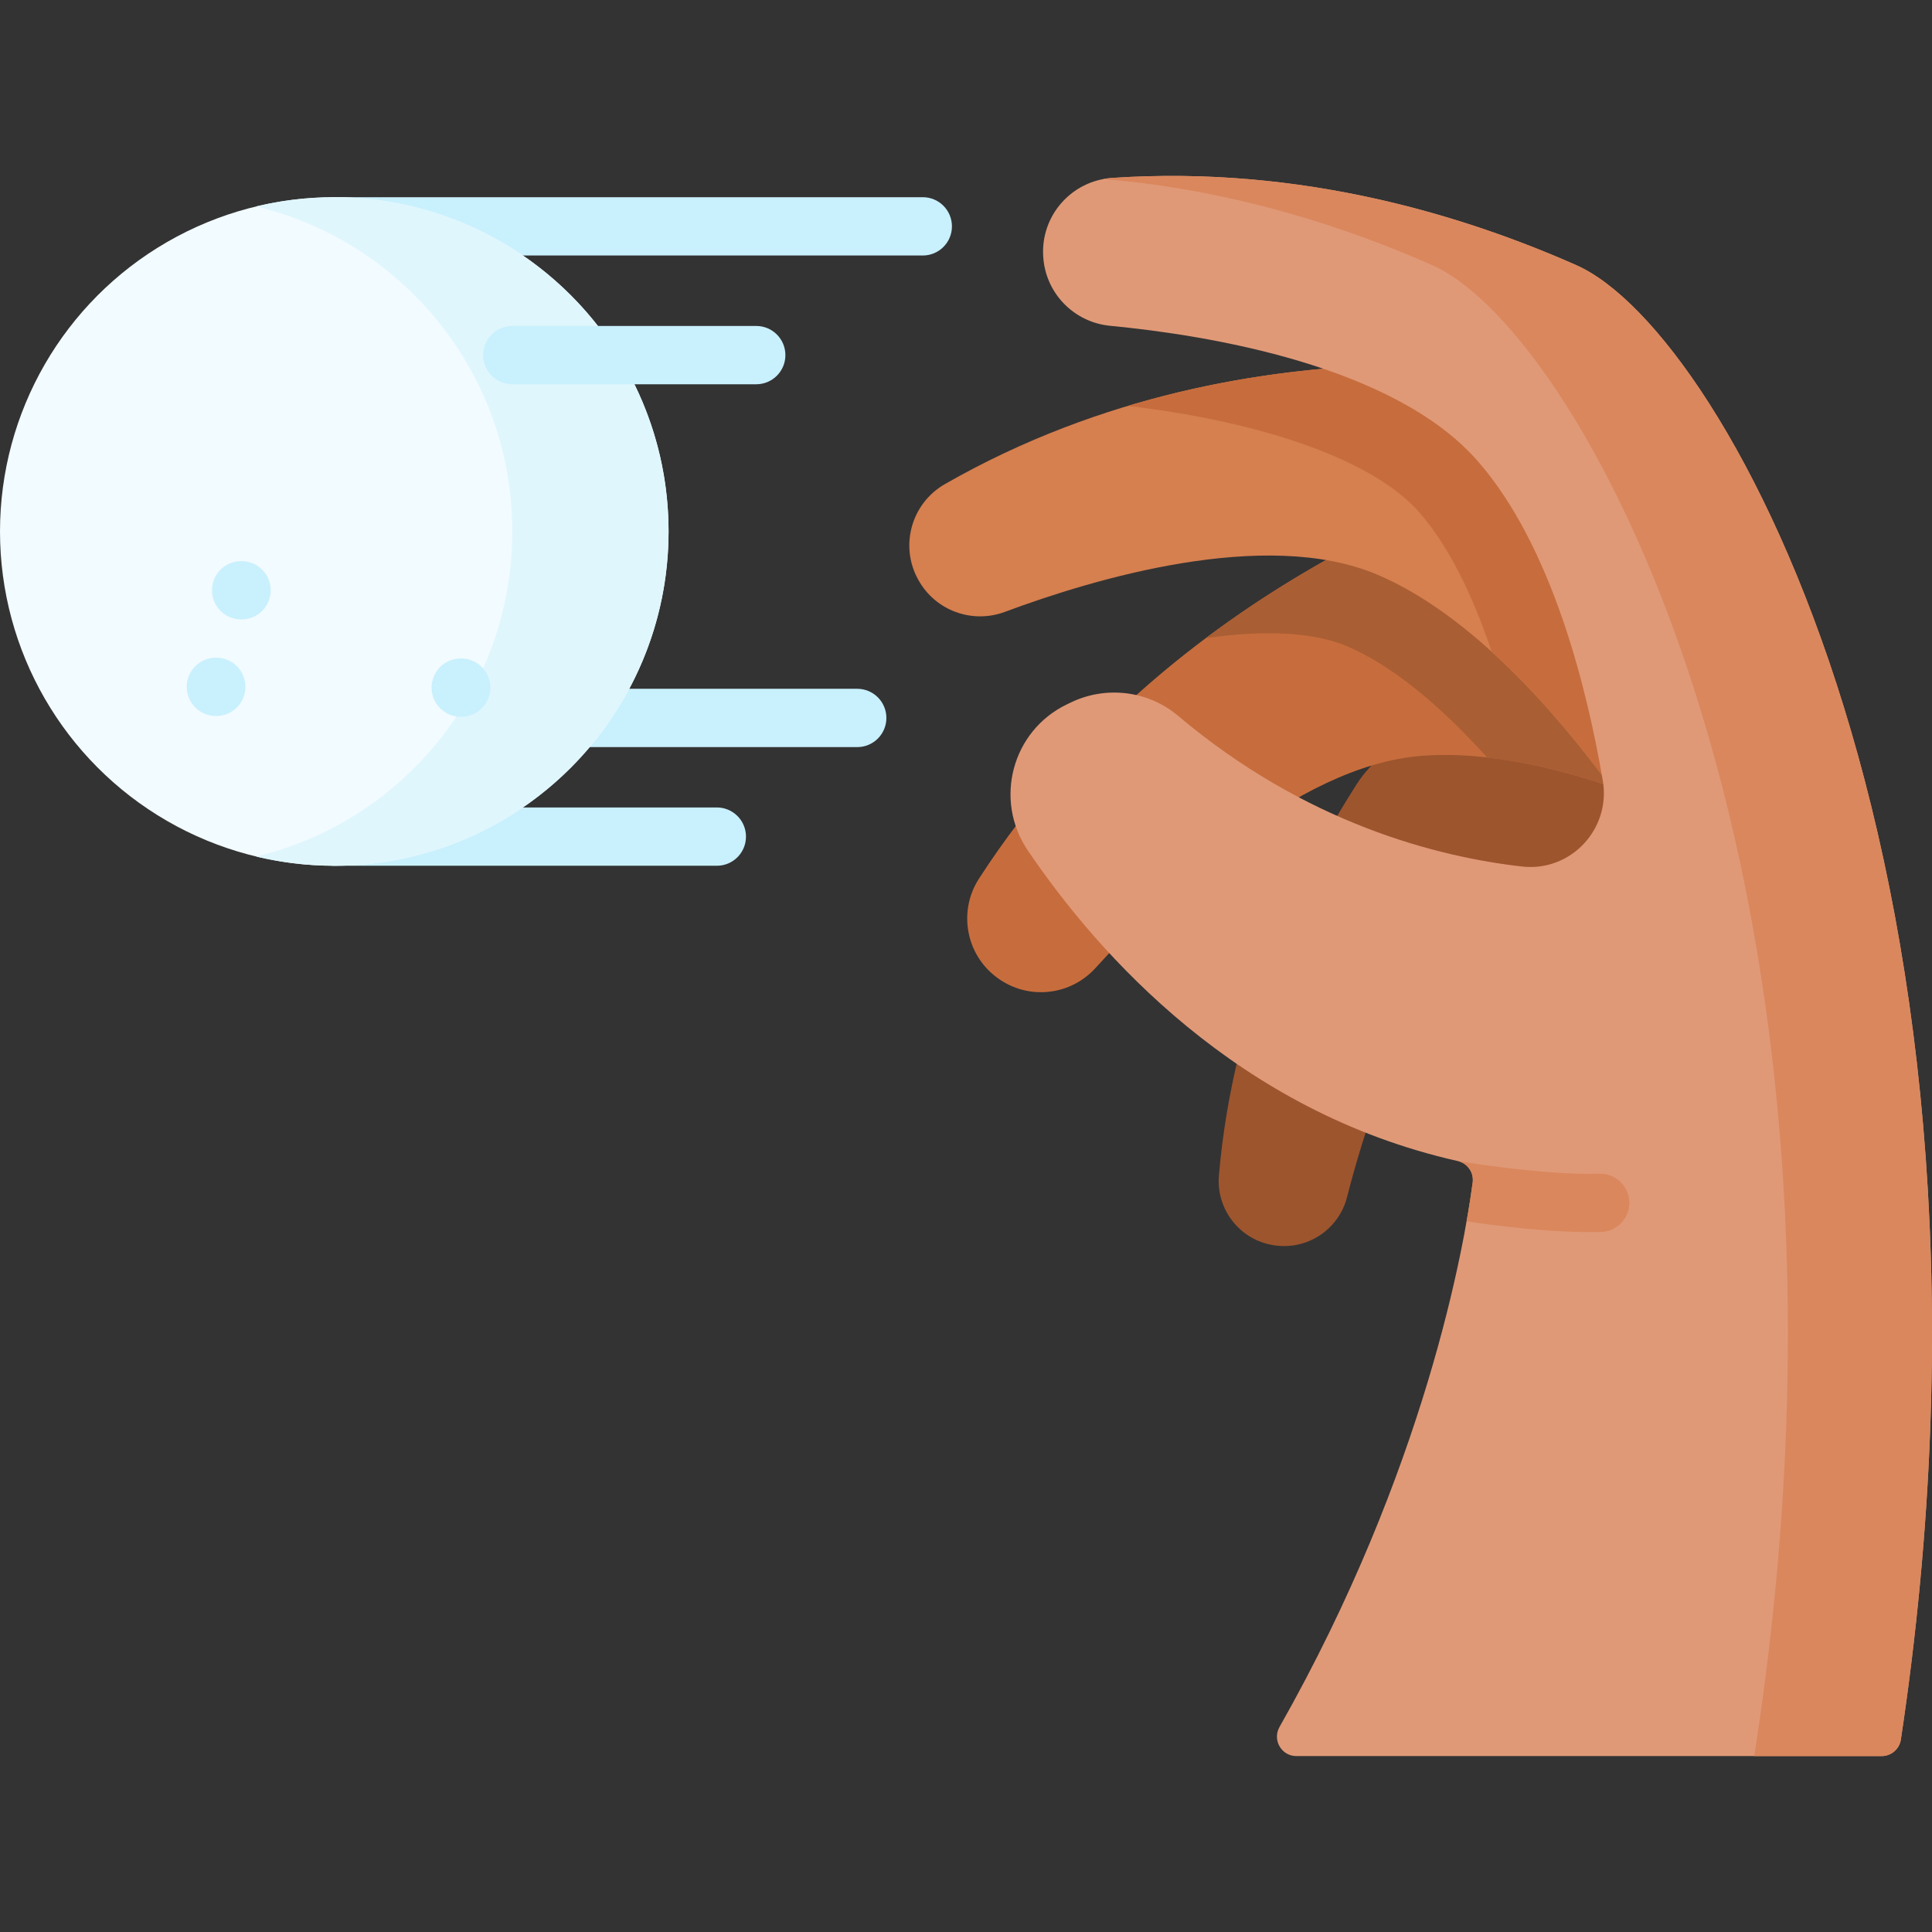 <svg id="Capa_1" enable-background="new 0 0 512 512" height="512" viewBox="0 0 512 512" width="512" xmlns="http://www.w3.org/2000/svg"><rect x="0" y="0" width="512" height="512" fill="#333333" stroke="none"/><g><g><g><path d="m436.868 224.18c-3.425-13.995-6.844-27.992-10.269-41.987l-7.706-8.648c-31.599 10.045-52.201 23.082-59.309 34.194-15.138 23.665-32.75 59.386-36.558 103.744-.809 9.422 6.101 17.748 15.515 18.645l.131.012c8.466.807 16.23-4.698 18.323-12.941 5.634-22.19 19.161-63.876 44.124-79.779 10.182-6.485 22.883-10.621 35.749-13.24z" fill="#9d552e"/></g><g><path d="m417.268 144.218c-31.34-4.461-54.693-2.111-66.353 4.465-27.647 15.591-64.153 41.9-91.462 84.143-5.801 8.973-3.318 20.943 5.6 26.827l.124.082c8.02 5.292 18.684 3.914 25.141-3.202 17.382-19.156 52.972-53.583 86.31-56.22 18.248-1.444 38.776 3.725 56.976 10.524-5.429-22.21-10.857-44.421-16.336-66.619z" fill="#c76d3d"/><path d="m433.603 210.835c-12.579-4.698-26.249-8.612-39.518-10.106-13.063-14.526-25.899-24.755-37.231-29.515-5.357-2.246-12.29-3.389-20.614-3.389-5.439 0-11.085.484-16.71 1.298 11.033-8.262 21.747-14.999 31.379-20.439 11.662-6.573 35.016-8.932 66.354-4.471 5.482 22.201 10.911 44.411 16.34 66.622z" fill="#aa5e33"/></g><path d="m409.377 112.461c-18.241-10.917-33.53-16.053-43.718-15.68-30.491 1.115-73.278 7.476-115.241 31.503-8.913 5.103-12.075 16.422-7.055 25.383l.07.125c4.514 8.058 14.23 11.588 22.884 8.359 23.298-8.69 68.885-22.386 98.52-9.929 25.104 10.553 47.903 37.044 61.903 56.159 1.728-1.463 3.462-2.918 5.193-4.377-7.461-30.529-14.932-61.055-22.556-91.543z" fill="#d67f4f"/><path d="m431.934 204.005c-1.731 1.452-3.472 2.915-5.192 4.378-8.005-10.941-18.893-24.281-31.441-35.675-5.305-15.916-11.847-28.577-19.233-37.004-11.796-13.434-40.362-23.797-77.171-28.134 24.848-7.458 48.109-10.106 66.766-10.786 10.189-.371 25.476 4.76 43.711 15.679 7.623 30.483 15.102 61.007 22.56 91.542z" fill="#c76d3d"/><path d="m390.279 313.368c-2.235 16.748-12.434 75.923-51.196 144.299-1.952 3.443.511 7.712 4.468 7.712h155.099c2.546 0 4.72-1.863 5.098-4.381 34.024-226.375-45.574-372.863-86.025-390.735-29.235-12.917-72.454-26.524-122.991-23.113-10.735.725-18.9 9.939-18.277 20.68l.009.15c.562 9.659 8.097 17.434 17.729 18.358 25.929 2.486 75.148 10.465 97.359 35.776 19.729 22.483 29.048 60.324 33.208 84.749 2.184 12.825-8.471 24.24-21.398 22.775-22.493-2.551-57.382-11.437-91.16-39.935-7.928-6.689-19.072-8.039-28.419-3.542l-1.029.495c-14.583 7.018-19.449 25.34-10.364 38.733 18.833 27.763 55.699 69.205 113.92 82.299 2.594.584 4.32 3.044 3.969 5.68z" fill="#e09977"/><path d="m498.652 465.382h-33.762c35.716-228.865-44.648-377.129-85.361-395.116-22.046-9.745-52.045-19.883-87.143-22.818.762-.144 1.545-.247 2.339-.299 50.541-3.41 93.767 10.199 122.993 23.117 40.452 17.872 120.051 164.36 86.032 390.735-.379 2.518-2.553 4.381-5.098 4.381z" fill="#da875d"/><g><path d="m431.8 318.532c.124 4.265-3.224 7.819-7.489 7.953-1.01.031-2.04.041-3.08.041-11.116 0-24.189-1.607-32.574-2.843.773-4.327 1.288-7.798 1.617-10.312.361-2.637-1.37-5.099-3.966-5.687-.031-.01-.051-.01-.082-.021 7.314 1.185 24.941 3.76 37.622 3.379 4.244-.102 7.829 3.225 7.952 7.49z" fill="#da875d"/></g></g><g><g><g><path d="m244.547 67.712h-155.959c-4.267 0-7.726-3.459-7.726-7.726 0-4.268 3.459-7.726 7.726-7.726h155.959c4.267 0 7.726 3.459 7.726 7.726 0 4.268-3.459 7.726-7.726 7.726z" fill="#c9f0fd"/></g><g><path d="m189.966 229.436h-101.378c-4.267 0-7.726-3.459-7.726-7.726 0-4.268 3.459-7.726 7.726-7.726h101.378c4.267 0 7.726 3.459 7.726 7.726.001 4.267-3.459 7.726-7.726 7.726z" fill="#c9f0fd"/></g><g><path d="m227.174 197.99h-74.323c-4.267 0-7.726-3.459-7.726-7.726s3.459-7.726 7.726-7.726h74.323c4.267 0 7.726 3.459 7.726 7.726s-3.459 7.726-7.726 7.726z" fill="#c9f0fd"/></g><circle cx="88.588" cy="140.848" fill="#f2fbff" r="88.588"/><path d="m177.179 140.848c0 48.927-39.669 88.586-88.596 88.586-7.123 0-14.051-.842-20.692-2.443 38.94-9.309 67.884-44.339 67.884-86.143s-28.944-76.834-67.884-86.143c6.641-1.601 13.569-2.443 20.692-2.443 48.927.001 88.596 39.66 88.596 88.586z" fill="#dff6fd"/></g><g><path d="m200.413 101.835h-64.637c-4.267 0-7.726-3.459-7.726-7.726 0-4.268 3.459-7.726 7.726-7.726h64.637c4.267 0 7.726 3.459 7.726 7.726.001 4.267-3.458 7.726-7.726 7.726z" fill="#c9f0fd"/></g><g id="XMLID_343_"><path d="m57.319 189.744h-.105c-4.267 0-7.726-3.459-7.726-7.726s3.459-7.726 7.726-7.726h.105c4.267 0 7.726 3.459 7.726 7.726s-3.458 7.726-7.726 7.726z" fill="#c9f0fd"/></g><g id="XMLID_375_"><path d="m122.207 189.957h-.105c-4.267 0-7.726-3.459-7.726-7.726 0-4.268 3.459-7.726 7.726-7.726h.105c4.267 0 7.726 3.459 7.726 7.726.001 4.267-3.459 7.726-7.726 7.726z" fill="#c9f0fd"/></g><g id="XMLID_376_"><path d="m64.012 164.153h-.105c-4.267 0-7.726-3.459-7.726-7.726s3.459-7.726 7.726-7.726h.105c4.267 0 7.726 3.459 7.726 7.726s-3.459 7.726-7.726 7.726z" fill="#c9f0fd"/></g></g></g></svg>